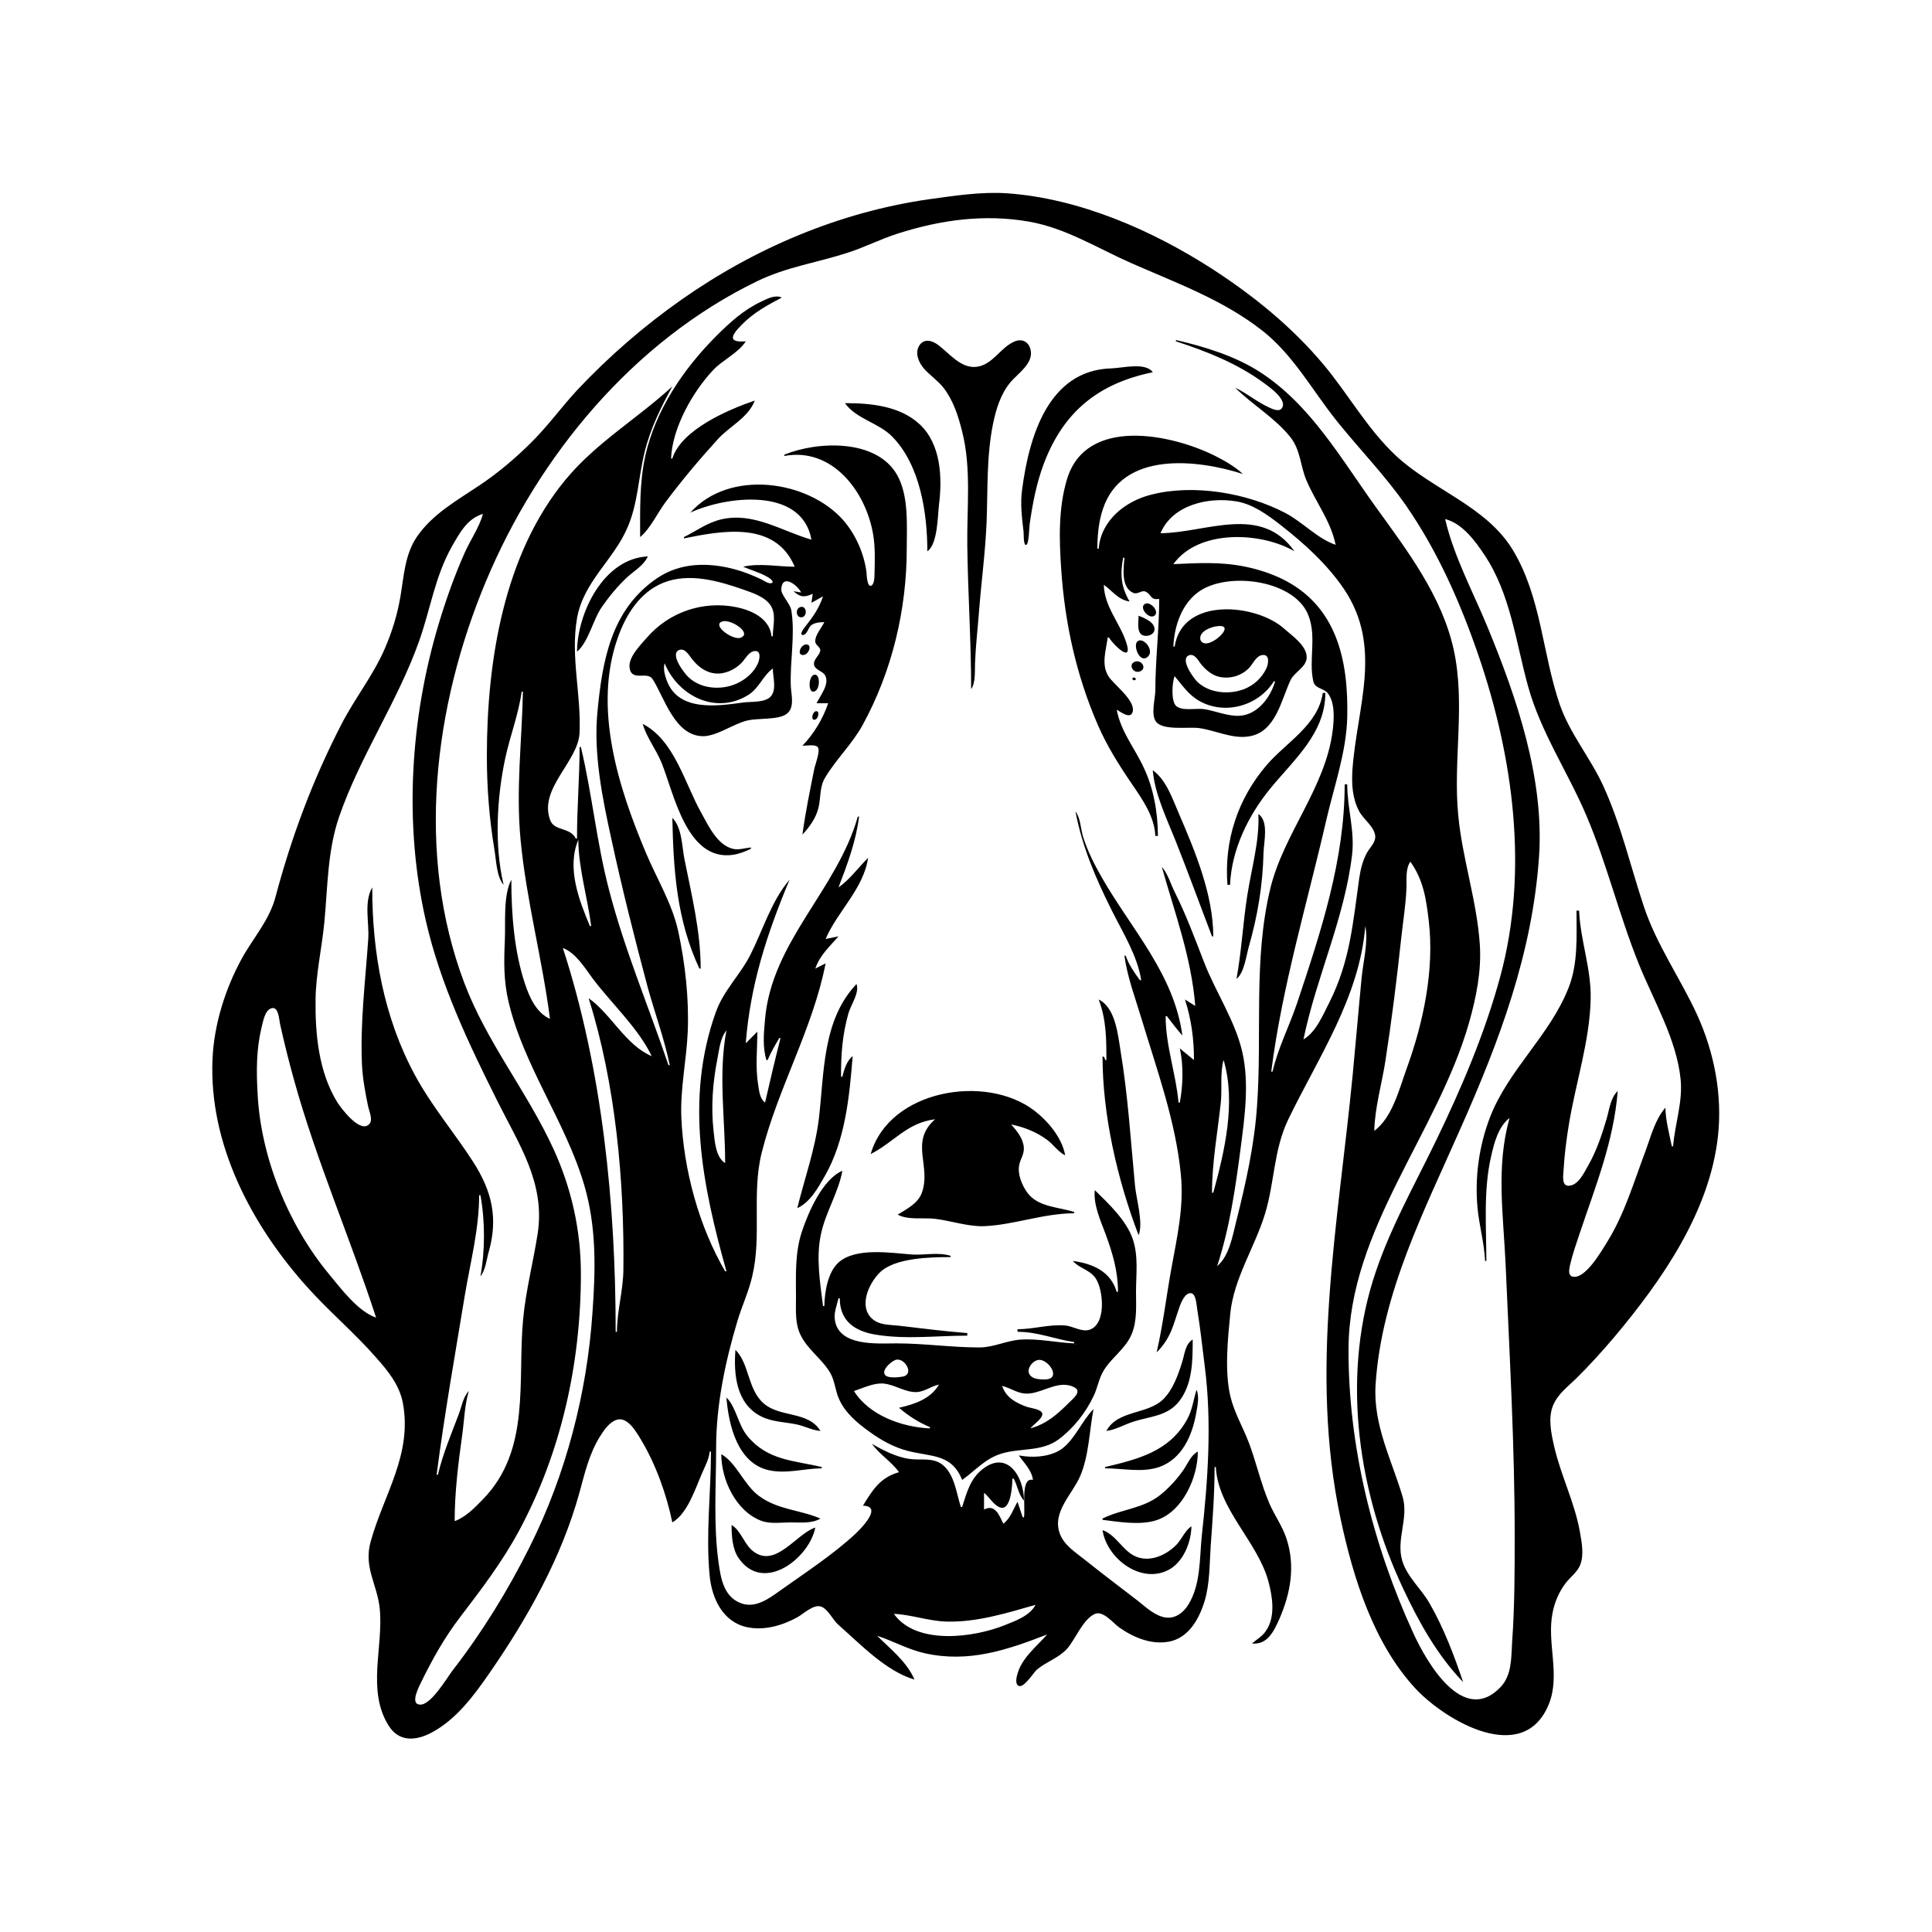 <?xml version="1.0" encoding="UTF-8"?>
<svg xmlns="http://www.w3.org/2000/svg" xmlns:xlink="http://www.w3.org/1999/xlink" width="1500pt" height="1500pt" viewBox="0 0 1500 1500" version="1.1">
<g id="surface1">
<path style=" stroke:none;fill-rule:nonzero;fill:rgb(0%,0%,0%);fill-opacity:1;" d="M 522 1182 C 534 1175 540 1155.246 545.426 1143 C 547.711 1137.727 550.422 1132.789 551 1127 L 552 1127 C 551.98 1159.281 547.91 1190.598 550.926 1223 C 552.566 1240.637 561 1259.297 580 1263.332 C 593.266 1266.16 607.398 1262.059 619 1255.688 C 623.82 1253.039 632.203 1244.707 638.191 1247.629 C 643.367 1250.156 646.629 1257.734 651 1261.574 C 667.789 1276.309 687.961 1297.637 710 1304 C 704 1290.121 691.422 1280.422 681 1270 C 693.516 1274.078 705 1280.684 718 1283.574 C 752 1291.191 781.648 1281.16 813 1269 C 805.398 1277.699 794.922 1286 790.812 1297 C 789.844 1299.613 787.363 1307 790.742 1308.824 C 794.82 1311.121 802.352 1298.586 805 1296.328 C 812.375 1290.094 822 1287.309 828.562 1280 C 835 1272.609 840.855 1257.137 850 1253.07 C 856.5 1250.184 864.328 1260.266 869 1263.562 C 879.816 1271.191 893.496 1277 907 1274.676 C 922.738 1272.047 931 1257 935.277 1243 C 939.41 1229.07 939 1214.328 940 1200 C 941.48 1179.672 943 1159.41 943 1139 L 944 1139 C 945.484 1171.445 976.613 1197.133 984.844 1228 C 987.984 1239.773 990.387 1255.195 983 1266 C 980.207 1270.387 975.91 1272.711 972 1276 C 984 1277.227 989 1266.547 993.281 1257 C 1001.969 1237 1005.758 1216.328 998.973 1195 C 995.797 1185.023 989.516 1176.551 985.426 1167 C 978.918 1151.789 975.41 1135.465 969.574 1120 C 965 1108 958.203 1096.621 955.234 1084 C 950.676 1064.609 953.258 1039.695 955.172 1020 C 957.809 992.832 974 968.715 981.973 943 C 989.73 918 988.68 893 1000.258 869 C 1023.492 821.012 1055.625 774 1060 719 C 1062.523 730.645 1058.324 747.055 1057.172 759 C 1054.719 784.324 1052.621 809.68 1050.172 835 C 1039 950 1016.383 1064.184 1040.789 1179 C 1050.559 1225 1066.371 1275.816 1099 1311 C 1122.539 1336.215 1182.949 1371.523 1202.547 1323 C 1211.723 1300.277 1200.668 1275.391 1205.449 1252 C 1207 1243.828 1210.574 1235.625 1215.68 1229 C 1219.277 1224.332 1224.637 1220.598 1226.852 1215 C 1230 1207 1228 1197.242 1226.574 1189 C 1222.477 1166.309 1211.793 1145.426 1206.652 1123 C 1204.363 1113.02 1201.707 1100.824 1205.879 1091 C 1209.719 1082 1217.234 1076.68 1224 1070 C 1234.301 1059.816 1244 1049.094 1253.41 1038 C 1290.301 994.051 1327.449 940.742 1333.836 882 C 1337.316 850 1331 817.32 1317.691 788 C 1304.691 759.609 1286.285 733.785 1276.355 704 C 1265.906 672.656 1258.531 640.148 1244.691 610 C 1234.73 588.309 1218.887 569.691 1211 547 C 1197.406 507.262 1196.719 463.746 1174.551 427 C 1153.977 393 1112.406 380.367 1084 354 C 1061.559 333.008 1047 306.277 1027.562 283 C 1002.93 253.641 973 229.375 941 208.691 C 894.406 178.695 837.816 154 782 150.09 C 761.738 148.703 741 152 721 154.73 C 651.812 164.699 586 192.633 529 232.723 C 499.746 253.258 472.449 277 448 303 C 435.977 316.008 425.602 330.398 413 343 C 400.734 355.266 387.398 366.625 373 376.328 C 355.387 388.203 335.676 399 323.52 417 C 314.34 430.621 313.574 447.273 310.918 463 C 308.508 477.281 304.348 490.742 298.574 504 C 289.691 524.406 275.453 542.25 265.258 562 C 243 605.078 226.48 649.199 214 696 C 209.199 714.613 196.301 728.414 187.309 745 C 174.738 768.184 166.199 795.543 165 822 C 162 888.465 195.59 951.816 239.172 1000 C 256 1018.699 275.484 1035.062 292 1054 C 301.215 1064.293 310 1075.152 312.738 1089 C 320.324 1129.359 297.996 1160 287.746 1197 C 282.195 1217.027 292.914 1230 294.828 1249 C 297.805 1278.75 284.461 1312.633 301.879 1340 C 309.949 1352.684 322.992 1351.582 335 1345.219 C 354.242 1335.02 367.895 1316.516 380 1299 C 409.508 1256.426 436 1209.258 449.848 1159 C 454 1143.824 457.484 1128.434 466 1115 C 469 1110.219 473.219 1104 479 1102.254 C 487.434 1099.793 494.289 1112.195 497.797 1118 C 509.195 1137 517.535 1160.418 522 1182 M 1136 1306 C 1129 1285.379 1120.953 1264 1110 1245 C 1103.715 1233.781 1092.641 1224.531 1088.773 1212 C 1083.641 1195.363 1093.953 1178.809 1088.965 1162 C 1080.375 1133.074 1066 1106.262 1068 1075 C 1072.617 1004 1105.82 940.055 1134 876 C 1164.281 807.828 1189.777 740 1194.91 665 C 1199 604.445 1177.711 542.062 1154.988 487 C 1143.742 459.746 1128.668 431.824 1122 403 C 1135.461 406.402 1145.312 420.008 1152.645 431 C 1172.828 461.266 1176.891 498.699 1186.426 533 C 1196.32 568.602 1217.184 599.281 1231.574 633 C 1247.488 670.301 1257 710.234 1272.199 748 C 1283.73 776.824 1301.688 806.594 1304.828 838 C 1306.598 855.672 1300.375 872.566 1299 890 L 1298 890 C 1296 880.133 1293.207 870.086 1293 860 C 1284.922 869.5 1282 881.566 1277.809 893 C 1268.719 917 1261.523 942.109 1247.938 964 C 1243.805 970.652 1230.879 993.461 1221 991.172 C 1217 990.211 1218.469 984.805 1219 982 C 1221 973.496 1223.883 965.273 1226.668 957 C 1239 920.266 1252.918 886.031 1256 847 C 1250.188 852.754 1249.523 861.477 1247.277 869 C 1243.621 881.281 1239.371 894 1233 905 C 1229.934 910.367 1225.371 920.41 1218 920.621 C 1212.281 920.793 1213.715 912.562 1213.914 909 C 1214.625 896.441 1216.176 884.438 1218.246 872 C 1223.527 840.305 1234.195 808.281 1234.984 776 C 1235.574 752 1227 730.473 1226 707 L 1224 707 C 1224 727.152 1225.32 748 1217.797 767 C 1203.359 803.742 1171.395 830.246 1157 867 C 1148.312 889.438 1144.887 914.09 1147.172 938 C 1148.48 951.73 1152.406 965.195 1153 979 L 1154 979 C 1154 952.207 1151.625 924.293 1157.652 898 C 1160 887.578 1163.176 874.816 1172 868 C 1161.324 906 1167.273 943.488 1168.961 982 C 1172 1052 1176 1122 1176 1192 C 1176 1219.789 1175.988 1247.324 1174 1275 C 1173.262 1287.062 1173.922 1300.598 1164.906 1310 C 1135.883 1340.105 1107.562 1290.336 1097.309 1268 C 1065.883 1199.539 1046.637 1122.434 1047 1047 C 1047.449 954.23 1116 880.043 1140.574 794 C 1146.188 774.305 1150.32 753.559 1148.91 733 C 1146.598 699.254 1135.375 666.684 1132.172 633 C 1128 590 1138 546.773 1128.574 504 C 1119.289 462.559 1092.766 427.711 1068.426 394 C 1041.488 356.695 1017.68 314.207 978 288.699 C 958.754 276.324 935 269.078 913 264 L 913 265 C 936.93 272.785 960.574 282.176 981 297.156 C 984.918 300.027 1000.473 310.73 994.969 317.219 C 992.684 320 987.449 317.34 985 316.203 C 975.863 312 968 305.293 959 301 C 972.539 314.426 989.402 324.051 1001.531 339 C 1009.902 349.316 1009.371 361.367 1014.336 373 C 1021.738 390.336 1033 404.059 1037 423 C 1022.672 418.113 1011.516 405.41 998 398.32 C 968.211 382.691 926.816 375.652 894 384 C 873.723 389 854.809 404 853 426 L 852 426 C 852 415.723 853 404.781 856.355 395 C 871.445 350.16 929 356.508 965 368 C 958.484 362.055 950.863 357.684 943 353.754 C 909.312 337 843.211 323.219 828.438 372 C 821.648 394.422 822.328 419 823.91 442 C 826.785 484 835.574 524.266 852.426 563 C 859.363 579 868.586 593.66 878.344 608 C 886.695 620.273 896.328 633.602 897 649 L 899 649 C 898.949 631.078 895.773 612.305 888 596 C 880.746 580.34 870.383 568.441 867 551 C 869.816 552.562 877.441 558.555 879.293 553 C 882.18 544 864.633 531.566 860.562 525 C 854.82 515.73 858.734 505 860 495 L 861 495 C 864.738 501.004 879.812 515.527 874.48 499 C 869.469 483.469 857.352 471.016 857 454 C 863.895 459 868.172 465.672 877 467 C 870.277 455.48 869.578 446 872 433 L 873 433 C 872.352 441.211 870.176 456.234 879.926 460.324 C 883.332 461.754 886.371 458 889.301 459.301 C 894.363 461.598 892.832 466.102 900 465 C 900 488.746 897 512.32 897 536 C 896.988 542.609 893.172 555.027 897.742 560.582 C 903.289 567.32 922.867 564.191 931 565.289 C 943.617 567 957 574 970 571.676 C 990.504 568.227 994.684 543.586 1002 528 C 1004.992 521.789 1013.906 518.164 1014.473 511 C 1015.211 501.609 1003 493.48 997 488.078 C 975.312 468.676 917.848 463.125 912 502 L 911 502 C 911.699 485.707 917.75 467.777 932 458.547 C 954.863 443.742 1005.559 450.578 1015.934 478 C 1022.391 495.066 1015.867 512.273 1019.66 529 C 1020.988 534.824 1027.633 534.129 1030.891 538.227 C 1036.609 545.422 1035.773 558.387 1034.715 567 C 1029.227 611.684 996.59 647 986.234 690 C 973 745 979.934 802.164 976 858 C 973.984 888.598 967.336 918.297 959.871 948 C 957 959.359 954.418 975.195 945 983 C 954.801 953 959.203 922.297 963.281 891 C 966.438 866.777 969.98 841.148 964.574 817 C 959 792.52 943.852 770.336 934.812 747 C 927.738 728.742 921 710.531 912.246 693 C 909 686.664 906.711 678.234 902 673 C 912.176 709 925 743.438 928 781 L 920 776 C 925 791.602 927 806.641 927 823 L 916 814 C 919 827.227 918.469 842.703 916 856 L 915 856 C 913 833.473 905 812 905 789 L 906 789 C 909.844 794.098 913.824 799.176 918 804 C 911.551 756.109 878.234 721.289 855.281 681 C 849.637 671.094 844.484 661 841 650 C 839 643.773 839 635.137 835 630 C 840.184 657.52 850.773 682.055 863.246 707 C 871.586 723.68 883.238 742.312 886 761 L 885 761 C 880.645 755 876.434 749.137 874 742 L 873 742 C 875.234 758.578 881.469 775.031 886.281 791 C 898.238 830.695 912.809 870.449 916.828 912 C 919.281 937.328 913.898 960.238 909.426 985 C 905.48 1006.828 903 1028.391 898 1050 C 909.449 1038.539 910.855 1028.512 916 1014 C 917.277 1010.707 920.172 1003.48 924.727 1004.035 C 928.812 1004.535 929 1014.004 929.586 1017 C 931.984 1031.289 933.414 1045.645 935.281 1060 C 941 1104.133 937.883 1149 933 1193 C 931.285 1210.578 932.238 1230.438 922.531 1246 C 918 1253.199 910.594 1258 902 1255.148 C 894 1252.578 887.469 1245.816 881 1241 C 867.945 1231 854.844 1221.035 842 1210.801 C 834.949 1205.184 826.34 1199.781 822.953 1191 C 816.43 1174.074 832.535 1160.312 838.664 1146 C 845.5 1130.031 845.719 1111 849 1094 C 840.242 1103 835.402 1115.547 825.961 1123.672 C 817 1131.352 802 1132.059 791 1130 C 795.406 1136.328 800.801 1141.039 802 1149 C 792 1146.586 796.336 1170.816 795 1178 L 794 1178 L 790 1166 C 786.492 1172.031 784.695 1178.602 779 1183 C 775.688 1176.215 772.594 1167.551 764 1172 L 764 1159 C 768 1162.164 771.781 1169.156 776.98 1170.504 C 785 1172.582 785.988 1152.648 786 1148 L 787 1148 C 790 1153.383 790.766 1160.535 795 1165 C 794.996 1147 782.422 1125.516 763 1140.527 C 753.234 1148.078 750.566 1159 747 1170 L 746 1170 C 742.527 1159.328 741.188 1145 731.961 1137.395 C 724.348 1131.215 714.863 1134 706 1132.699 C 696 1131.266 685.605 1126.023 677 1121 C 682.871 1129.316 692 1134.609 698 1143 C 683.383 1147.148 677.578 1156.617 670 1169 C 685.48 1169.375 669.18 1186.086 664 1191 C 646 1207.621 624.898 1221.203 605 1235.422 C 596.672 1241.371 586.773 1248.512 576 1245 C 562 1240.234 559.645 1225.758 557.871 1213 C 553.812 1183.824 556 1153.422 556 1124 C 556 1091.047 563 1057.523 572.426 1026 C 575.898 1014.172 581.258 1003.035 584 991 C 591.602 959.465 583.449 926.695 591.375 895 C 603.926 844.801 631 799 641 748 L 633 752 C 636.547 741.605 644 735.066 651 727 L 641 729 C 650.297 707.426 670.438 690.109 674 666 C 666.391 673.629 659.863 682.758 651 689 C 657.922 671.051 664.562 653.199 667 634 L 666 634 C 649.938 691.023 598.797 731.254 593.914 792 C 593 802.547 592 812.664 595 823 L 596 823 C 598.465 817.078 601.746 811.52 605 806 L 606 806 C 601.73 822.504 597.844 839.395 594 856 C 589.867 853.117 589.336 846.734 588.59 842 C 586.402 828.109 587.996 815 588 801 L 579 810 C 582.617 764.145 595.406 725.262 613 683 C 599 699.328 592.32 722 582.754 741 C 574.711 757 561.824 768.785 555.691 786 C 531.789 853.105 545.191 920.094 564 987 L 563 987 C 542.594 952.039 530.805 908.344 529 868 C 528 845.516 532.98 823.371 533.961 801 C 535 775.082 532 748.312 526.574 723 C 521.777 701.281 509.949 682.32 501.426 662 C 480 611.148 460.32 549.43 479.691 495 C 486 477.172 496.738 459.828 515 452.453 C 534.82 444.449 557.832 451 577 457.691 C 584.215 460.262 593.844 463.328 598.273 470.016 C 602.914 477.023 600 486.215 600 494 L 599 494 C 597.602 480.348 584 474 572 471.449 C 546 466.164 519.656 475.047 502.289 495 C 497.566 500.426 487.922 510.062 488.758 518 C 490 529.738 502.441 520.816 506.582 527.148 C 515.746 541.168 523.754 571.574 546 571.574 C 556.66 571.574 570 561.539 581 559.211 C 588.863 557.535 604.48 559 610.773 554.258 C 617.18 549.445 614.328 539.59 614 533 C 613.191 513.602 617.488 493.133 614.41 474 C 613.504 468.375 606 461.746 606.594 457 C 607.664 445.039 619.555 454.758 622 460 L 616 459 C 621.363 463.762 624.613 464 631 461 L 630 468 L 639 463 C 636 472 631.352 478.734 625.582 486 C 625 486.652 619.922 493 623.32 493 C 626.496 493 627.551 487.48 629.508 485.727 C 632.238 483.285 636.547 483.152 640 483 C 637.938 487.414 632.785 493 632.965 498 C 633 501.074 637.316 502.363 636.84 505.273 C 636.223 509.039 631.477 511.824 632 516 C 632.566 520 638.609 521 640.539 524.215 C 644.465 531.035 636.773 540.055 634 546 L 643 546 C 638.836 558.23 631.922 569.676 623 579 C 625.754 579 632.922 577.73 634.883 580.027 C 637.207 582.75 632.863 593.684 632.199 597 C 628.844 613.781 625.281 631.062 623 648 C 628.555 642 633.562 635.121 635.496 627 C 637.363 619.156 636.238 611.164 640.477 604 C 649 589.547 661.559 577.793 669.688 563 C 692.551 521.395 704 473.332 704 426 C 704 408 705.699 385.266 696.652 369 C 680.832 340.562 634.844 342.402 609 353 L 609 354 C 646.176 347.098 672.281 381.543 677.918 415 C 679.574 424.816 679.23 435.059 678.984 445 C 678.93 447.328 679 453.406 676.555 454.652 C 673 456.348 672.922 445.547 672.711 444 C 670.785 429.699 664.359 415 654.816 404 C 627.191 372.574 566 364.145 536 398 C 562.793 385.469 622.57 377.34 630 419 C 607 412.359 584.961 397.367 560 403.234 C 549 405.812 540.84 412.125 531 417 L 531 418 C 560.602 412 602 404.242 617 440 C 603.953 440 589.824 437 577 440 C 583.23 442.762 590 444.449 595.98 448 C 596.73 448.34 601.609 451.457 599.246 452.621 C 597 453.707 592.895 450.676 591 449.781 C 584.547 446.738 577.891 444.039 571 442.152 C 550.285 436.48 528.324 436.527 510 449.027 C 474.277 473.395 467.605 513.32 463.828 553 C 460.75 585.371 467.641 619.426 474.574 651 C 483 690 492.73 728.527 503 767 C 508.57 787.012 515.805 806.68 520 827 L 519 827 C 503.605 781.496 485 737.629 472.883 691 C 463.246 654.348 459.742 616.621 451 580 L 450 580 C 449.996 603.664 447.934 627.277 448 651 L 447 651 C 442.797 642.203 430.527 645.375 427.266 637 C 417.754 612.406 448.941 591.473 449.961 569 C 451.316 539.117 442.848 509.82 448 480 C 453 451.656 476 435.211 487 410 C 495.305 391.266 495.602 370.586 500.477 351 C 505 332.562 513 316.633 522 300 C 494.887 325 463.281 343.336 439.434 372 C 391 430.168 378 513.633 378 587 C 378 611.531 379.879 635.777 383.922 660 C 385.262 668.035 385.539 680.73 391 687 C 383.711 656.391 385.719 619.539 392.211 589 C 395.895 571.676 402.641 554.535 405 537 L 406 537 C 405.199 575.684 400.473 613.172 404.172 652 C 408.641 699 421 744.383 427 791 C 416.555 786.539 411 774.176 407.668 764 C 399.207 739 397 709.398 397 683 C 390.578 695 392.57 716.555 391.961 730 C 391.211 746.48 391 761.762 394.883 778 C 406.746 828 439 870.688 453.574 920 C 463.211 952.797 462.41 985.312 460 1019 C 455.773 1081.648 439.391 1144.715 411.246 1201 C 394.273 1235 374.543 1267 351.348 1297 C 346.746 1303 334.52 1324.105 326 1323.453 C 318 1323 325.504 1309.246 327 1306 C 335.652 1288.332 344.93 1271.676 356.883 1256 C 373.457 1234.27 389.637 1213.133 402.691 1189 C 435.785 1127.816 451 1058.195 451 989 C 451 955.316 443.762 922.648 429.691 892 C 409.219 847.402 377.871 809.258 360.426 763 C 322.648 662.824 336.703 548.043 377.426 451 C 418.297 353.598 491.805 264.801 588 218.258 C 610.98 207.141 634.215 204 658 196.254 C 671.25 192.023 683.711 185.59 697 181.344 C 730.32 170.699 764.344 166 799 172.086 C 827.395 177.066 852 192.652 878 204.141 C 913.32 219.746 949.227 232.551 980 256.66 C 1004.305 275.703 1018.941 303.27 1038 327 C 1055.789 349.152 1075.797 369.566 1091.973 393 C 1116.426 428.414 1134 468.426 1147.922 509 C 1175 588.031 1186.934 676.367 1164.848 758 C 1152.863 802.309 1134.695 844.762 1114.742 886 C 1097.504 921.633 1077.824 956.027 1066 994 C 1041.719 1072.223 1054.914 1159.82 1089.219 1233 C 1101.531 1259.258 1115.789 1285 1136 1306 M 497 417 C 505 410.266 510.309 398.512 516.629 390 C 529.289 373 543 356.758 557.285 341.016 C 566.496 330.828 580.91 324.422 586 311 C 565.434 318.004 529 333.566 522 356 L 521 356 C 522 332.055 537.855 304 554 287 C 561.191 279.516 573.789 273.559 579 265 C 565.41 266.078 567 261.051 576 252 C 585.32 242.586 595.492 237.137 607 231 C 601.531 228.727 595.984 231.828 591 234.168 C 577.328 240.59 566.578 250.414 556 261 C 530.676 286.336 508.812 318.551 501 354 C 496.434 374.824 497 395.812 497 417 M 754 535 C 757.473 530.414 756.801 520.734 757 515 C 757.484 502 759 489 760 476 C 761.801 452.629 764.938 429.41 765.961 406 C 767 380.18 765.801 354.516 771 329 C 773.297 317.766 776.902 306 784.328 297 C 790.297 289.773 803 282.047 800 271 C 798.469 265.289 793.52 262.812 788 265.008 C 776.695 269.508 770.945 283.371 758 284.812 C 745.812 286.168 736.84 274 728 267.543 C 723.48 264.32 717.496 262.68 713.859 268.109 C 710 273.777 713.23 281.383 717.215 286 C 721.902 291.402 728 295.316 732.48 301 C 740.223 311 744 323.023 747 335 C 754.227 363.41 750.66 394 751 423 C 751.449 460.336 754 497.574 754 535 M 895 289 C 889.363 281 871.328 285.77 863 286 C 813.547 287.277 798.863 339.832 793.574 380 C 792 391 793.434 402.152 794.715 413 C 794.855 414.211 794.496 423.766 796.715 423.078 C 799 422.34 799 409.406 799.426 407 C 801.664 391.105 804.742 375.066 810.426 360 C 825.703 319.492 853 297.652 895 289 M 955 298 L 956 299 L 955 298 M 958 300 L 959 301 L 958 300 M 656 313 C 664.953 325.441 682.238 328.188 692.828 339.09 C 714.461 361.359 719.918 398.094 720 428 C 727.988 422.527 728 401.008 729 392 C 731.68 371 730.691 344.801 713.91 329.301 C 698.523 315.09 675.906 313 656 313 M 521 356 L 520 357 L 521 356 M 1012 807 C 1022 758.559 1043.695 713.656 1049.715 664 C 1052 644.715 1046 628 1046 609 L 1044 609 C 1044 668 1025.422 723.73 1007 779 C 1001 796.68 992.203 813.824 988 832 L 987 832 C 995.324 766.129 1014.824 701.609 1029.652 637 C 1035.641 611 1045.324 584 1045.984 557 C 1047 513 1038.168 470.156 995 449.258 C 986 445 976.648 442 967 440.004 C 947.75 436.016 930.344 437.168 911 438 C 930.73 410.59 979.23 413 1005 428 C 979 391.129 936.461 413.707 901 414 C 910.301 391.812 938.367 385.637 960 389.285 C 972.785 391.441 984 399.641 994 407.426 C 1012.336 421.711 1030 437.66 1043.254 457 C 1074 502.488 1053.484 548.461 1050 598 C 1049.336 609.012 1050 620.098 1055.324 630 C 1058.633 636.16 1067 641.781 1067.715 649 C 1068.188 654 1063.59 658 1061.348 662 C 1057.996 668.031 1056.25 675.207 1055.285 682 C 1050.379 716.586 1048.242 746.008 1032.246 778 C 1027 788.18 1022 801 1012 807 M 375 399 C 371.848 410 365.438 418.758 360.859 429 C 352.922 446.781 346.336 465.355 340.719 484 C 318.52 557.715 313.391 639.664 330.652 715 C 341.957 764.348 363.727 810 386.246 855 C 403 888.629 423.551 918.699 417.41 958 C 413.953 980.117 408.297 1001.664 406.172 1024 C 401.594 1072.109 412.414 1125.617 374.984 1164 C 368.574 1170.574 361.785 1177.777 353 1181 C 353 1158.594 355.785 1136.188 358.871 1114 C 360.414 1103 360.734 1090.738 364 1080 C 359.516 1084.637 358.441 1092.062 356.191 1098 C 350.434 1113.207 343.664 1129.156 340 1145 L 339 1145 C 345 1098.332 353.387 1051.449 361 1005 C 365.32 979.41 372 954.051 372 928 L 373 928 C 376.664 947.727 376.66 971.273 373 991 C 376.973 986.152 377.711 978 379.422 972 C 386.883 945.82 381.996 924.809 367.309 902 C 352.715 879.344 335.184 858.801 322.309 835 C 297.922 790 289 739.777 289 689 C 282.363 700.512 286.781 716.297 285.91 729 C 283.699 761.289 279.617 793.52 281 826 C 281.52 837 283.543 848.246 285.805 859 C 286.547 862.531 289.602 869.105 286.973 872.395 C 280.184 881 264.754 860.324 262 856 C 247.422 832.441 244.684 803.09 245 776 C 245.242 756 249.922 736 251.828 716 C 254.461 688.492 254.188 660.473 263.344 634 C 279.691 586.746 308.559 545.02 325.309 498 C 334.312 472.719 337.602 447.75 351 424 C 357 413.68 362.809 402.52 375 399 M 448 506 C 457 498.262 460.387 481.062 467.438 471 C 473.211 462.762 479.613 455 487 448.09 C 492.605 443 499.672 439.141 503 432 C 468.801 433.492 448.25 475.648 448 506 M 888.617 469.07 C 884.375 472.168 892.215 481.125 896.383 478 C 900.621 474.723 892.688 466.102 888.617 469.07 M 621.949 471.176 C 616.969 472 617.922 480.355 622.895 479.168 C 626.914 478.207 626.336 470.582 621.949 471.176 M 884 478 C 884 482 882.848 488.188 885.18 491.566 C 887.844 495.43 895.844 493.723 896.34 489 C 896.938 483.059 888.234 479.773 884 478 M 561 482.438 C 567.598 480.512 584.445 491.746 574.852 495.164 C 568.93 497.273 552 485.145 561 482.438 M 944 486.328 C 959.352 483.742 945 498.625 937 499.5 C 932.535 500 930.441 496 932.871 492.211 C 935 489 940.184 487 944 486.328 M 883 498.07 C 879.449 501.578 885.266 516 891.473 509.551 C 896.332 504.52 887.289 494 883 498.07 M 625.867 500.348 C 621.516 500.418 618.203 509.176 624 508.535 C 627.953 508.102 630.891 500.262 625.867 500.348 M 527.312 504.648 C 531.66 503 534.676 508.266 536.762 511.004 C 541.25 517 547.395 522 555 522.812 C 562.559 523.723 570.434 520.027 575.676 514.699 C 578.66 511.664 581.176 506 585.941 505.465 C 591.32 505 589.695 512.164 588.469 515 C 585.402 522.082 578.902 527.57 572 530.688 C 559.973 536.113 544 535 534.301 525.531 C 531.375 522.758 519.691 507.816 527.312 504.648 M 923.312 508.711 C 927.262 507.336 930.246 512.5 932 515 C 936 520.117 941.398 524.777 948 525.785 C 956 527.012 963.984 524.496 969.676 518.699 C 972.699 515.617 975.227 509.203 980 508.582 C 986.25 507.773 984.742 515.703 983.176 519 C 979.695 526.324 973.551 532.012 966 535 C 954.402 539.418 939.547 538.336 930 529.789 C 927.238 527.273 915.383 511.477 923.312 508.711 M 881 513.785 C 875.68 516 879.879 523.133 884.891 521.352 C 890.848 519.234 886.43 511.766 881 513.785 M 516 515 C 526.66 540.602 555.996 555.125 581 539.531 C 589.289 534.363 592.328 524.66 600 519 C 600 525.52 603.23 535.203 598.438 540.695 C 594 545.703 583 544.59 577 545.426 C 557 548.18 527.207 552.613 517.926 529 C 516.328 525 514.703 519.219 516 515 M 631.414 524.176 C 627.582 526.094 627.254 539.285 632.711 536.672 C 637.199 534.523 636.766 521.496 631.414 524.176 M 879.688 526.195 C 878.273 527.074 880 528.68 881.312 528 C 882.723 527.051 880.852 525.477 879.688 526.195 M 912 525 C 918 532.062 922.562 539.281 931 544.121 C 950.82 555.488 977 548.145 989 529 L 990 529 C 986.383 541.562 976.184 555.191 962 555.738 C 953 556.082 943.805 552 935 550.59 C 929 549.656 918.176 552.281 913.32 548.258 C 909 544.773 910 529.613 912 525 M 1027 538 C 1023.316 563 998.52 576.387 983.43 594 C 960.922 620.27 950.293 652.711 953 687 L 955 687 C 956.18 659.48 969.219 633 986.426 612 C 1004.773 589.605 1028.996 569.234 1029 538 L 1027 538 M 633 552.348 C 630.48 553.328 629.367 560 633 558.652 C 635.727 557.66 636.602 551.016 633 552.348 M 499 562 C 502 572.629 509.367 581.762 513.547 592 C 523.27 615.809 533 668.824 569 663.699 C 573.902 663 578.547 661.082 583 659 L 583 658 C 578.398 658.367 573.594 660.145 569 659.023 C 556.785 656.039 550 641 544.426 631 C 531.73 608.527 523.711 574.75 499 562 M 895 598 C 896.484 616.184 905.688 635.219 912.398 652 C 922.359 677 931.43 702.004 941 727 L 942 727 C 941.91 694.621 928 661.195 915.426 632 C 910.367 620.379 905.645 605.66 895 598 M 977 632 C 978 652.738 971.594 674.566 968.426 695 C 965 716.512 963.961 738.672 960 760 C 965.922 755.555 967.598 742 969.578 735 C 976.492 710.758 980.398 687.16 981 662 C 981.219 653.656 985.27 637.664 977 632 M 522 635 C 522.84 675.754 525.402 714.371 543 752 L 544 752 C 544 723.078 537 695.215 531.398 667 C 529.41 657.035 529.547 642.535 522 635 M 449 652 C 449.184 674.352 456.188 697 459 719 L 458 719 C 449.617 699 439.793 674 449 652 M 1095 669 C 1105.254 683.438 1107.266 698 1109.285 715 C 1113.797 753.109 1105 794.305 1092 830 C 1086.293 845.75 1081 867.578 1067 878 C 1067.371 860.039 1072.824 841.73 1075.574 824 C 1080.469 792.449 1084.438 760.727 1087.836 729 C 1089.219 716.074 1091.391 703 1091.961 690 C 1092.246 683.434 1091 674.625 1095 669 M 506 820 C 485.574 811.352 474.621 787.414 457 775 C 477.895 841.066 484.816 917.09 483.996 986 C 483.805 1002.098 479 1018 479 1034 L 478 1034 C 478 935.238 467.73 830.445 437 736 C 447.379 740.02 453.934 751.449 460.375 760 C 474.762 779.102 495.758 798.441 506 820 M 665 764 C 638.281 792 640 833.242 635.715 869 C 632.801 892.441 624.633 915.133 619 938 C 629 933.492 635.18 922.16 640.422 913 C 656.273 885.305 659.531 851.266 662 820 C 657.531 823.273 655.25 830.738 654 836 L 653 836 C 652.859 819.035 654 803.578 658.641 787 C 660.461 780.301 667.441 771 665 764 M 853 776 C 858.934 791.406 859 806.73 859 823 L 858 823 C 857.594 821 857.781 821 856 820 C 856 866 867.602 916.172 884 959 C 887.906 949.426 882 930.375 881.172 920 C 877.852 885.254 875.758 850.535 870 816 C 867.992 803.312 866 782.258 853 776 M 292 1023 C 277.918 1018.223 264.469 1000.16 255.25 989 C 223.852 951 202.426 898.543 200 849 C 199 831.664 198.965 815.07 203 798 C 204.238 793.457 205.48 784.109 210.988 782.754 C 216.34 781.434 216.711 791.773 217.426 795 C 220.684 809.762 224.375 824.438 228.426 839 C 245.844 901.648 271.91 961.262 292 1023 M 564 800 C 557.57 834.133 563 868.645 563 903 C 555.629 898.477 554.934 886 554 878 C 551.934 859.195 553.352 840.555 557 822 C 558.445 814.656 559.172 806 564 800 M 950 823 C 959.781 856.086 950.727 894.031 942 926 L 941 926 C 941 902.402 945.328 879.406 947.836 856 C 948.902 846.035 947.18 832.168 950 823 M 676 896 C 694.43 886.594 704 871.773 726 869 C 705.914 886.695 723.238 905.023 715.738 926 C 712.738 934.398 704 938.641 697 943 C 704.375 947.418 717.465 945.25 726 946.285 C 738.25 947.77 751.703 952.441 764 952 C 787.473 951 810 942.016 834 942 L 834 941 C 821.848 937 805.992 937.352 797.637 926 C 793.645 920.555 790 912 791.227 905 C 792 900 795.273 896.391 794.902 891 C 794.418 884 789.598 878.039 785 873 C 795 875.07 804.73 878.82 813 885 C 817.98 888.602 821.461 894.301 827 897 C 824.668 883.461 813.594 870.336 803 862.234 C 765.434 833.512 690.395 846.035 676 896 M 747 1149 C 757.742 1141.434 764.809 1132.324 778 1128.438 C 792.754 1124.094 808.977 1127.199 822 1117.484 C 833.305 1109.055 843 1096.797 849 1084 C 851.996 1078 852.984 1071 856.359 1065 C 862.445 1054.305 873.664 1047.559 878.535 1036 C 882.961 1025.496 882 1014.129 882 1003 C 882 989.211 884 975.41 879.477 962 C 874.598 947.555 860.652 934.438 850 924 C 848.785 935.336 854.469 947.582 858.32 958 C 863.848 973 868 987 868 1003 L 867 1003 C 862.426 987.125 848.207 981 833 979 C 838.18 985.027 846.5 985.773 851 993 C 856.668 1002.086 858.992 1028 845.996 1032.383 C 840 1034.457 832.953 1029.574 827 1029.094 C 814.391 1028.074 802.48 1032 790 1032 L 790 1034 C 805.785 1034 818.805 1039.758 834 1042 L 834 1043 C 819.863 1042.395 806.324 1039.102 792 1040.09 C 781 1041 771.359 1046.145 760.426 1046.152 C 738.953 1046.16 717.527 1043 696 1043 C 681.195 1043 651.422 1045.551 648.215 1025 C 647.285 1019.047 649.691 1013.664 651 1008 L 652 1008 C 652 1025.664 663.68 1033.578 680 1036.246 C 703.406 1040.07 727.426 1037 751 1037 L 751 1035 C 733.379 1033.609 715.559 1031.363 698 1029.285 C 690.82 1028.438 682.836 1029.059 677 1023.773 C 666.488 1014 674.578 996.43 683 988.043 C 694.723 976.461 722.219 976.043 738 976 L 738 975 C 728 972 718.23 974.609 708 974 C 691.691 972.793 664.414 968.238 651 980.215 C 642.68 987.703 640.223 1003.254 640 1014 L 639 1014 C 636.691 995.727 633.41 976.207 637.426 958 C 641 941.188 651 925.809 654 909 C 638.789 915.445 627.586 941.086 622.672 956 C 617 972.816 618 990.547 618 1008 C 618 1017.449 617.234 1027.188 621.324 1036 C 626.793 1047.789 638.316 1055 644.641 1066 C 648.191 1072.246 648.469 1079.523 651.348 1086 C 656 1096.832 665.59 1104.816 675 1111.57 C 684 1118.102 694 1123.727 705 1126.523 C 723.316 1131.211 738.883 1128.633 747 1149 M 859 1111 C 866.457 1110 872.891 1106.02 880 1103.746 C 892.793 1099.656 906.48 1099.523 915.473 1088 C 926 1074.496 926 1056.273 926 1040 C 920.242 1043.531 919.828 1051.016 917.973 1057 C 914.883 1067 911 1078.141 903.699 1085.824 C 891.527 1098.551 867.66 1094.445 859 1111 M 835 1043.332 C 835.773 1043.332 835 1043.832 834.668 1043.668 L 835 1043.332 M 571 1048 C 569.5 1067.004 571.562 1090 591 1099.723 C 599.645 1104.086 609.707 1104 619 1106.016 C 625 1107.379 630.645 1110.445 637 1111 C 627.566 1095.395 605.859 1100.781 593 1089.672 C 580.258 1078.594 582 1059.027 571 1048 M 696 1055.648 C 702.777 1054.488 709.949 1067.059 700.98 1068.773 C 697.906 1069.359 690.172 1070.133 687.621 1068 C 683.227 1064.246 692.527 1056.238 696 1055.648 M 806.988 1055.789 C 814.566 1055.789 824.441 1071 811 1071 C 807.309 1071 802 1070.805 799.645 1067.582 C 796.168 1063.09 802 1055.789 806.988 1055.789 M 729 1075 C 722.516 1086.211 710 1090.219 698 1093 C 705.223 1099.25 713.176 1104.324 722 1108 L 722 1109 C 700.504 1108.078 674.895 1099 663 1080 C 670.176 1077.664 678.297 1073.551 686 1074.188 C 694.625 1075 702.355 1080.82 711 1080.82 C 717.68 1080.82 722.699 1076.215 729 1075 M 800 1109 C 802 1106.215 809.824 1101.25 809.23 1097.559 C 808.656 1094 799.727 1093.211 797 1092.184 C 788.395 1089 781.168 1085.062 778 1076 C 786 1078 791 1083 800 1081.816 C 811 1080.473 822.629 1071.297 833.938 1077 C 840.492 1080.258 833 1086 830 1089 C 820.805 1098.215 812.676 1105.402 800 1109 M 929 1079 C 926.512 1087 925.762 1094.582 921.688 1102 C 908 1127 883.215 1133 858 1139 L 858 1140 C 871.746 1140.008 886.605 1143.551 900 1139 C 917.871 1132.691 925.75 1114.27 928.75 1097 C 929.73 1091.363 931.277 1084.43 929 1079 M 564 1085 C 565.695 1106.441 572.648 1136.172 597 1141.484 C 610.762 1144.484 624.219 1140.113 638 1140 L 638 1139 C 616.203 1133.812 596 1134 580.324 1115 C 573 1106.23 571.711 1092.695 564 1085 M 856 1179 L 856 1180 C 868.82 1181.621 885.523 1184.383 898 1180.25 C 918.305 1173.523 929.996 1147 930 1127 C 924.457 1130 922.363 1136.027 918.973 1141 C 914 1148.258 907.828 1155 901 1160.531 C 887.609 1171.398 870.707 1171.617 856 1179 M 560 1129 C 560 1149 571.402 1173.305 591 1180.727 C 597.91 1183.344 606.723 1182 614 1182 C 621.363 1182 630.461 1183 637 1179 C 620.75 1172.008 603.91 1172.383 589 1161.238 C 577.629 1152.742 571.672 1135.594 560 1129 M 568 1184 C 568 1192.492 568.57 1202.828 573.648 1210 C 593 1237.406 628.402 1209.688 633 1186 C 618.562 1190.609 603 1216.645 586 1205.297 C 577.82 1200 575.918 1188.805 568 1184 M 856 1188 C 859.266 1209.797 885.441 1230 907 1219 C 918.605 1213.141 924.895 1197.41 925 1185 C 920.207 1188.129 917.68 1194.68 913.711 1199 C 904.855 1208.344 889.77 1214.57 878 1206.352 C 870.215 1201 865.234 1191.141 856 1188 M 804 1246 C 799.445 1254.594 788.598 1258.328 780 1261.801 C 756.277 1271.371 711.496 1277.617 694 1253 C 707.777 1253.594 721 1258.645 735 1259 C 758.723 1259.566 781.461 1252.398 804 1246 "/>
</g>
</svg>
